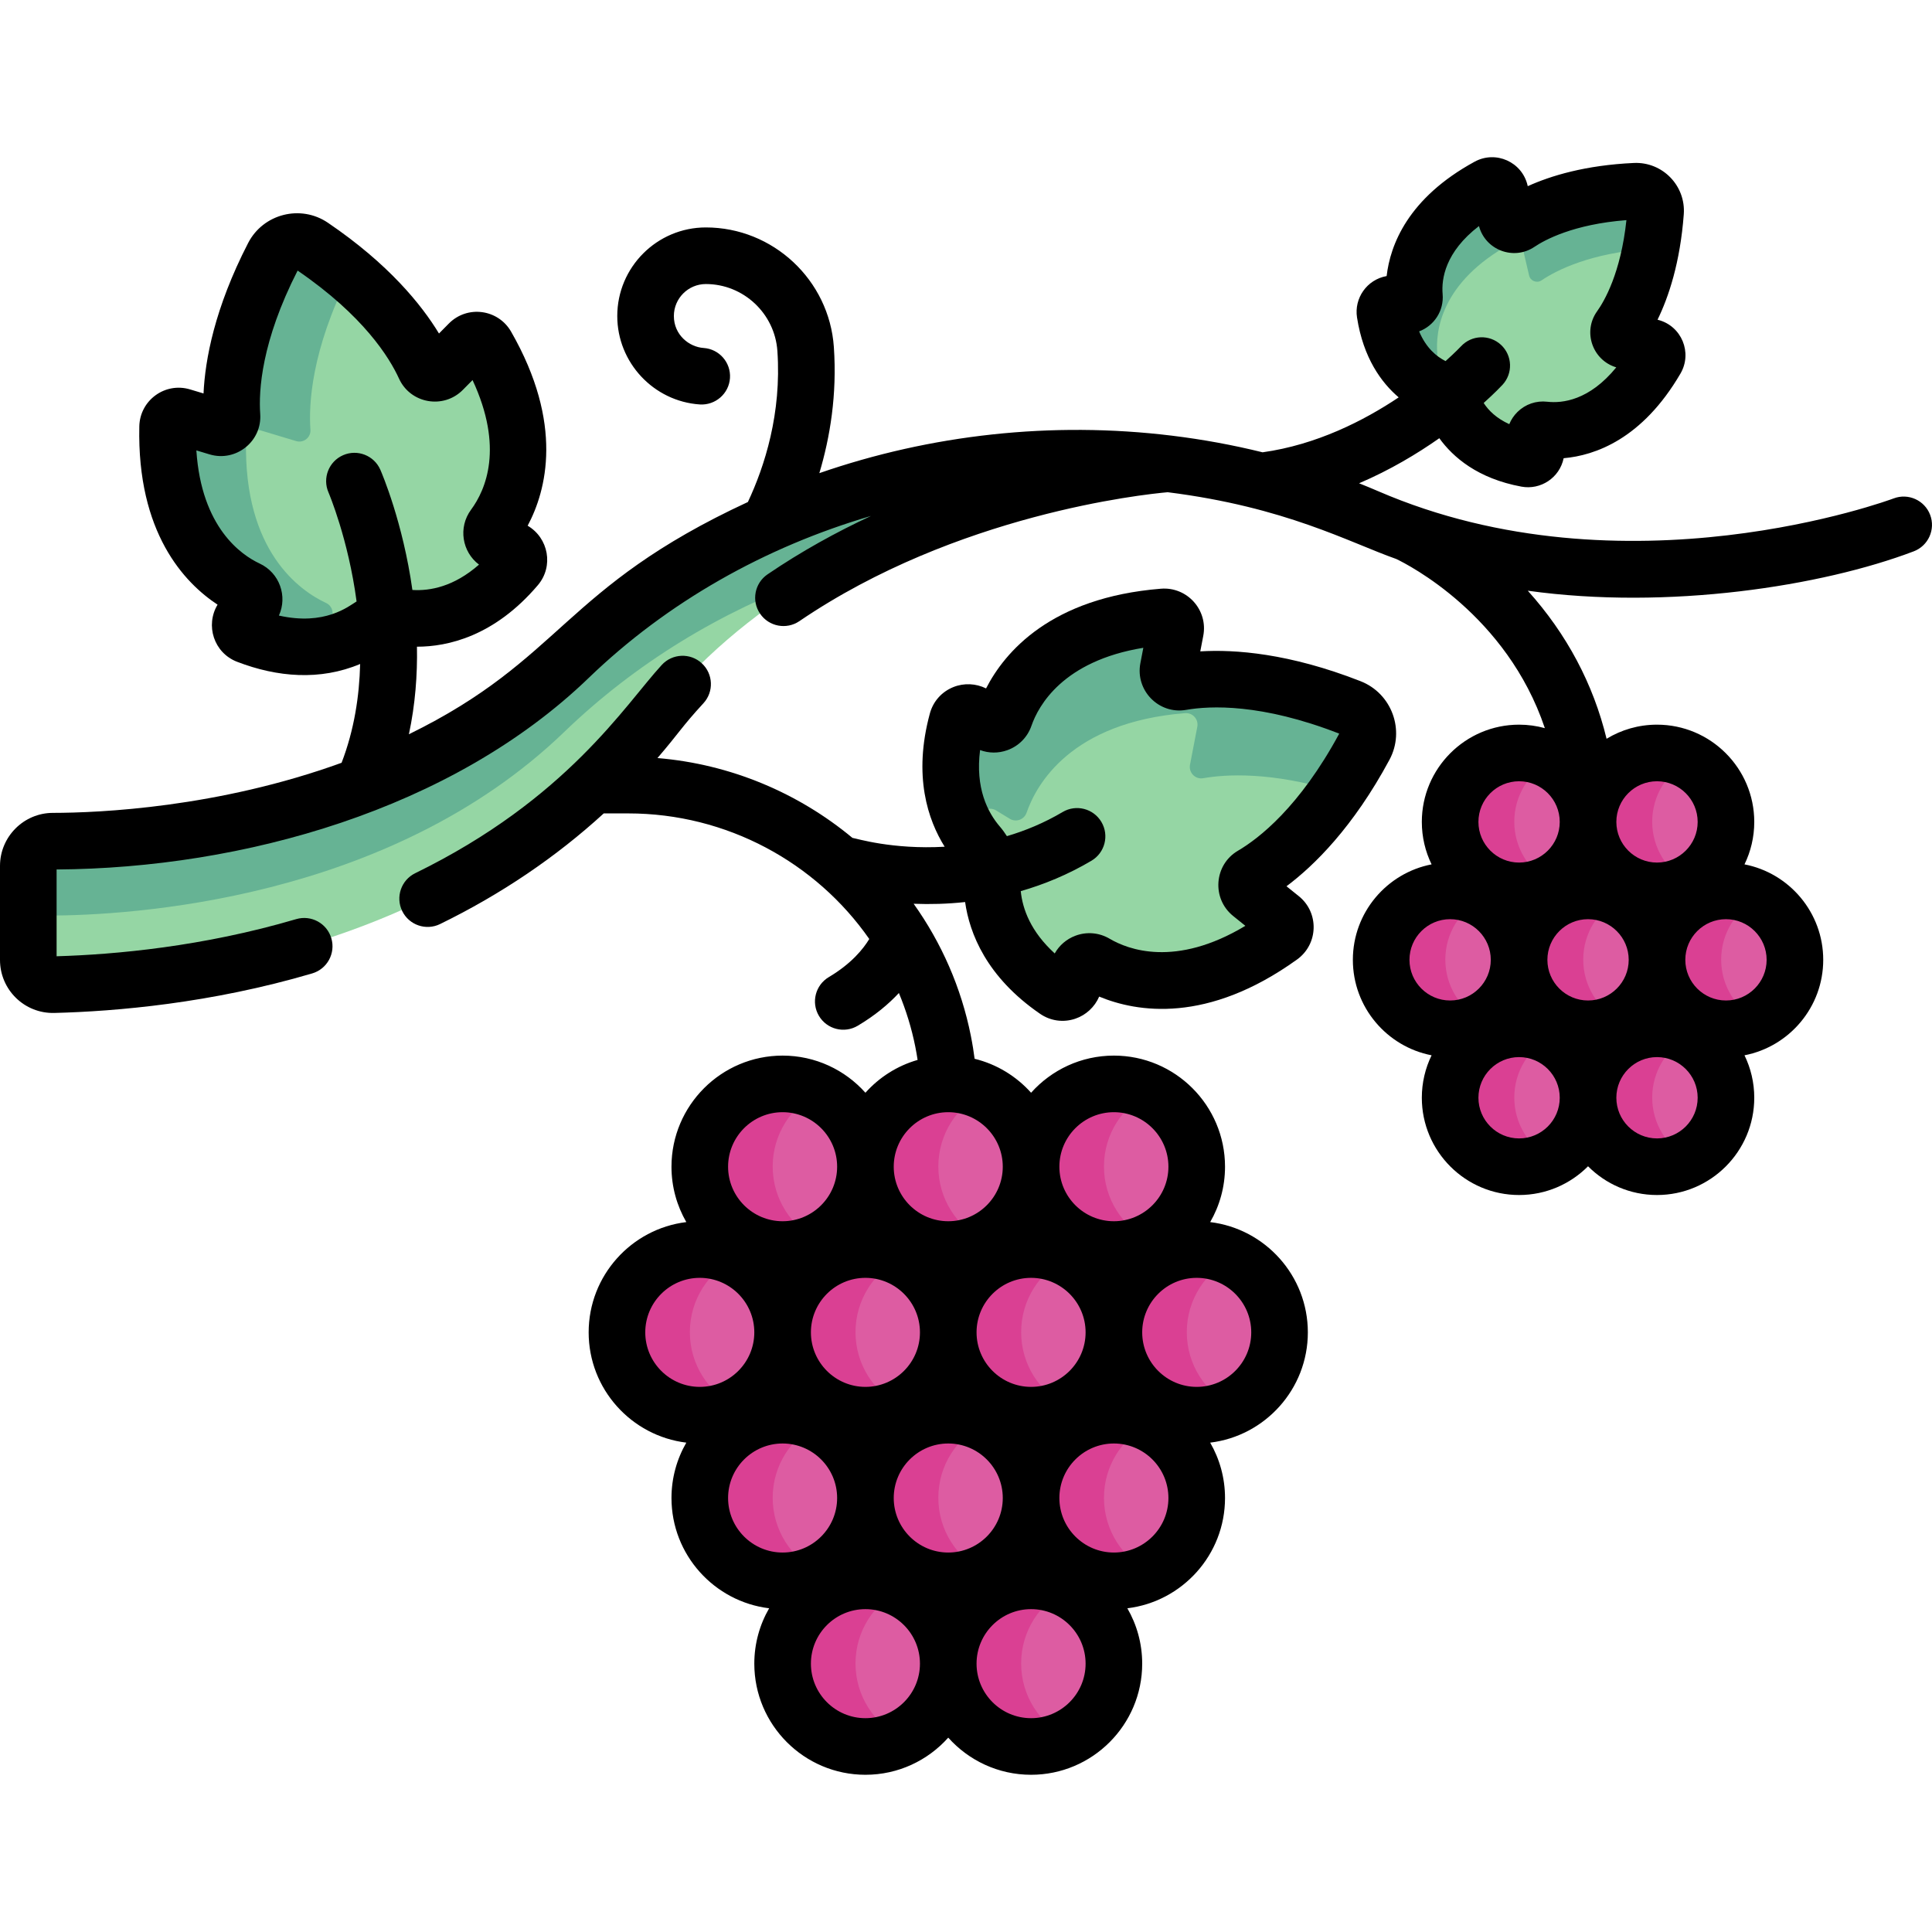 <svg id="Layer_1" enable-background="new 0 0 512.002 512.002" height="512" viewBox="0 0 512.002 512.002" width="512" xmlns="http://www.w3.org/2000/svg"><g><g><path d="m400.117 217.757h40l18 36.55-19.265 36.551h-37.508l-21.06-36.551z" fill="#c3247d"/><path d="m265.988 189.828c-.637 1.837-2.803 2.616-4.462 1.601l-3.618-2.212c-1.72-1.051-3.989-.174-4.518 1.771-4.658 17.133 1.153 27.713 5.649 32.932 2.342 2.718 3.608 6.168 3.581 9.756-.053 6.889 2.361 18.716 16.997 28.767 1.662 1.141 3.959.342 4.591-1.572l1.328-4.027c.609-1.847 2.764-2.654 4.438-1.665 6.845 4.043 24.436 10.68 49.096-7.045 1.638-1.177 1.715-3.591.143-4.855l-7.982-6.42c-1.653-1.33-1.482-3.912.348-4.985 6.141-3.599 18.308-12.862 29.758-34.136 2.073-3.851.301-8.678-3.771-10.274-22.494-8.816-37.765-8.008-44.776-6.78-2.09.366-3.891-1.492-3.491-3.576l1.934-10.06c.381-1.981-1.239-3.772-3.25-3.61-30.27 2.438-39.391 18.879-41.995 26.39z" fill="#95d6a4"/><path d="m259.457 216.542c.529-1.945 2.798-2.823 4.518-1.771l3.618 2.212c1.659 1.014 3.825.236 4.462-1.602 2.604-7.511 11.725-23.952 41.996-26.389 2.011-.162 3.631 1.629 3.25 3.61l-1.934 10.06c-.4 2.083 1.401 3.942 3.49 3.576 5.963-1.044 17.905-1.781 35.18 3.445 2.423-3.486 4.877-7.443 7.299-11.944 2.073-3.851.301-8.678-3.771-10.274-22.494-8.816-37.765-8.008-44.776-6.78-2.089.366-3.891-1.492-3.49-3.576l1.934-10.059c.381-1.981-1.24-3.772-3.25-3.61-30.272 2.437-39.392 18.878-41.996 26.389-.637 1.837-2.803 2.616-4.462 1.601l-3.618-2.212c-1.72-1.051-3.989-.174-4.518 1.771-4.357 16.027.446 26.32 4.765 31.853.279-1.993.703-4.091 1.303-6.3z" fill="#66b394"/><path d="m374.569 78.529c.118 1.371-1.058 2.498-2.422 2.32l-2.976-.387c-1.415-.184-2.628 1.036-2.409 2.446 1.925 12.414 8.728 17.577 13.137 19.655 2.296 1.082 4.108 2.947 5.124 5.273 1.95 4.467 6.917 11.415 19.271 13.694 1.403.259 2.657-.919 2.514-2.338l-.302-2.985c-.138-1.369 1.022-2.511 2.389-2.355 5.588.641 18.868-.137 29.698-18.696.719-1.233.074-2.815-1.306-3.179l-7.008-1.85c-1.451-.383-2.085-2.101-1.211-3.322 2.932-4.095 8.126-13.586 9.397-30.632.23-3.086-2.305-5.695-5.397-5.553-17.076.783-26.712 5.704-30.889 8.517-1.245.838-2.944.156-3.286-1.305l-1.648-7.058c-.324-1.39-1.887-2.08-3.14-1.397-18.859 10.296-20.017 23.548-19.536 29.152z" fill="#95d6a4"/><path d="m375.505 95.629 2.976.387c1.365.177 2.54-.949 2.422-2.32-.481-5.604.677-18.856 19.537-29.151 1.253-.684 2.816.007 3.14 1.397l1.648 7.058c.341 1.462 2.041 2.144 3.286 1.305 3.992-2.688 12.988-7.293 28.681-8.38.556-2.936 1.004-6.167 1.271-9.751.23-3.086-2.306-5.695-5.397-5.553-17.076.783-26.712 5.704-30.889 8.517-1.245.838-2.944.156-3.286-1.305l-1.648-7.058c-.324-1.39-1.887-2.08-3.14-1.397-18.861 10.295-20.018 23.547-19.537 29.151.117 1.371-1.058 2.498-2.422 2.32l-2.976-.387c-1.415-.184-2.628 1.036-2.409 2.446 1.052 6.784 3.563 11.392 6.342 14.525.17-1.113 1.208-1.959 2.401-1.804z" fill="#66b394"/><path d="m65.372 156.084c1.704.794 2.238 2.954 1.099 4.449l-2.485 3.261c-1.181 1.55-.562 3.819 1.257 4.52 16.016 6.174 26.766 1.632 32.229-2.177 2.845-1.983 6.289-2.86 9.736-2.479 6.62.732 18.233-.42 29.346-13.501 1.262-1.485.721-3.774-1.058-4.571l-3.742-1.676c-1.716-.768-2.279-2.92-1.163-4.433 4.565-6.183 12.687-22.444-1.92-47.913-.97-1.692-3.284-2.004-4.655-.618l-6.964 7.042c-1.442 1.458-3.909 1.038-4.76-.828-2.854-6.261-10.559-18.879-29.887-31.994-3.499-2.374-8.316-1.147-10.253 2.611-10.702 20.761-11.435 35.527-10.947 42.391.145 2.046-1.82 3.594-3.784 3.003l-9.483-2.854c-1.867-.562-3.75.819-3.793 2.769-.649 29.354 14.261 39.751 21.227 42.998z" fill="#95d6a4"/><g><path d="m85.048 167.514 2.485-3.261c1.139-1.495.605-3.655-1.099-4.449-6.966-3.247-21.876-13.644-21.227-42.997.043-1.95 1.926-3.331 3.793-2.769l9.483 2.854c1.964.591 3.929-.958 3.784-3.003-.477-6.716.22-20.999 10.274-41.057-2.962-2.506-6.319-5.075-10.135-7.664-3.499-2.374-8.316-1.147-10.253 2.611-10.702 20.761-11.435 35.527-10.947 42.391.145 2.046-1.82 3.594-3.784 3.003l-9.483-2.854c-1.867-.562-3.75.819-3.793 2.769-.65 29.353 14.26 39.75 21.226 42.997 1.704.794 2.238 2.954 1.099 4.449l-2.485 3.261c-1.181 1.55-.562 3.819 1.257 4.52 7.859 3.029 14.447 3.476 19.767 2.697-.718-1.004-.783-2.42.038-3.498z" fill="#66b394"/></g><path d="m207.126 309.138h87.793l21.948 43.897-43.896 87.793h-43.897l-44.546-87.968z" fill="#c3247d"/><circle cx="294.919" cy="309.138" fill="#dd5ca2" r="21.948"/><path d="m292.564 309.138c0-8.6 4.949-16.04 12.151-19.64-2.95-1.474-6.275-2.309-9.797-2.309-12.122 0-21.948 9.827-21.948 21.948s9.827 21.948 21.948 21.948c3.522 0 6.847-.834 9.797-2.308-7.202-3.599-12.151-11.039-12.151-19.639z" fill="#da4093"/><circle cx="251.022" cy="309.138" fill="#dd5ca2" r="21.948"/><path d="m248.668 309.138c0-8.6 4.949-16.04 12.151-19.64-2.95-1.474-6.275-2.309-9.797-2.309-12.122 0-21.948 9.827-21.948 21.948s9.827 21.948 21.948 21.948c3.522 0 6.847-.834 9.797-2.308-7.202-3.599-12.151-11.039-12.151-19.639z" fill="#da4093"/><circle cx="207.126" cy="309.138" fill="#dd5ca2" r="21.948"/><path d="m204.771 309.138c0-8.6 4.949-16.04 12.151-19.64-2.95-1.474-6.275-2.309-9.797-2.309-12.122 0-21.948 9.827-21.948 21.948s9.827 21.948 21.948 21.948c3.522 0 6.847-.834 9.797-2.308-7.202-3.599-12.151-11.039-12.151-19.639z" fill="#da4093"/><circle cx="294.919" cy="396.931" fill="#dd5ca2" r="21.948"/><path d="m292.564 396.931c0-8.6 4.949-16.04 12.151-19.64-2.95-1.474-6.275-2.309-9.797-2.309-12.122 0-21.948 9.827-21.948 21.948s9.827 21.948 21.948 21.948c3.522 0 6.847-.834 9.797-2.309-7.202-3.598-12.151-11.038-12.151-19.638z" fill="#da4093"/><circle cx="251.022" cy="396.931" fill="#dd5ca2" r="21.948"/><path d="m248.668 396.931c0-8.6 4.949-16.04 12.151-19.64-2.95-1.474-6.275-2.309-9.797-2.309-12.122 0-21.948 9.827-21.948 21.948s9.827 21.948 21.948 21.948c3.522 0 6.847-.834 9.797-2.309-7.202-3.598-12.151-11.038-12.151-19.638z" fill="#da4093"/><circle cx="207.126" cy="396.931" fill="#dd5ca2" r="21.948"/><path d="m204.771 396.931c0-8.6 4.949-16.04 12.151-19.64-2.95-1.474-6.275-2.309-9.797-2.309-12.122 0-21.948 9.827-21.948 21.948s9.827 21.948 21.948 21.948c3.522 0 6.847-.834 9.797-2.309-7.202-3.598-12.151-11.038-12.151-19.638z" fill="#da4093"/><circle cx="272.971" cy="440.828" fill="#dd5ca2" r="21.948"/><path d="m270.616 440.828c0-8.6 4.949-16.04 12.151-19.64-2.95-1.474-6.275-2.309-9.797-2.309-12.122 0-21.948 9.827-21.948 21.948 0 12.122 9.827 21.948 21.948 21.948 3.522 0 6.847-.834 9.797-2.309-7.202-3.598-12.151-11.038-12.151-19.638z" fill="#da4093"/><circle cx="229.074" cy="440.828" fill="#dd5ca2" r="21.948"/><path d="m226.719 440.828c0-8.6 4.949-16.04 12.151-19.64-2.95-1.474-6.275-2.309-9.797-2.309-12.122 0-21.948 9.827-21.948 21.948 0 12.122 9.827 21.948 21.948 21.948 3.522 0 6.847-.834 9.797-2.309-7.202-3.598-12.151-11.038-12.151-19.638z" fill="#da4093"/><circle cx="272.971" cy="353.035" fill="#dd5ca2" r="21.948"/><path d="m270.616 353.035c0-8.6 4.949-16.04 12.151-19.64-2.95-1.474-6.275-2.308-9.797-2.308-12.122 0-21.948 9.827-21.948 21.948 0 12.122 9.827 21.948 21.948 21.948 3.522 0 6.847-.834 9.797-2.309-7.202-3.6-12.151-11.039-12.151-19.639z" fill="#da4093"/><circle cx="229.074" cy="353.035" fill="#dd5ca2" r="21.948"/><path d="m226.719 353.035c0-8.6 4.949-16.04 12.151-19.64-2.95-1.474-6.275-2.308-9.797-2.308-12.122 0-21.948 9.827-21.948 21.948 0 12.122 9.827 21.948 21.948 21.948 3.522 0 6.847-.834 9.797-2.309-7.202-3.6-12.151-11.039-12.151-19.639z" fill="#da4093"/><circle cx="185.177" cy="353.035" fill="#dd5ca2" r="21.948"/><path d="m182.823 353.035c0-8.6 4.949-16.04 12.151-19.64-2.95-1.474-6.275-2.308-9.797-2.308-12.122 0-21.948 9.827-21.948 21.948 0 12.122 9.827 21.948 21.948 21.948 3.522 0 6.847-.834 9.797-2.309-7.202-3.6-12.151-11.039-12.151-19.639z" fill="#da4093"/><circle cx="316.867" cy="353.035" fill="#dd5ca2" r="21.948"/><path d="m314.513 353.035c0-8.6 4.949-16.04 12.151-19.64-2.95-1.474-6.275-2.308-9.797-2.308-12.122 0-21.948 9.827-21.948 21.948 0 12.122 9.827 21.948 21.948 21.948 3.522 0 6.847-.834 9.797-2.309-7.203-3.6-12.151-11.039-12.151-19.639z" fill="#da4093"/><g><path d="m150.553 174.174c-46.561 44.902-115.473 48.661-136.798 48.687-3.61.004-6.528 2.942-6.528 6.552v24.916c0 3.675 3.019 6.645 6.693 6.552 42.455-1.077 114.019-12.968 159.328-70.976 47.783-61.176 136.125-67.066 136.135-67.066-56.646-6.911-116.624 10.633-158.83 51.335z" fill="#95d6a4"/></g><path d="m12.755 242.639c21.325-.027 90.237-3.785 136.798-48.687 18.962-18.287 41.518-31.883 65.741-40.703 44.842-27.121 94.082-30.409 94.09-30.409-56.646-6.912-116.624 10.632-158.831 51.334-46.561 44.902-115.473 48.661-136.798 48.687-3.61.004-6.528 2.942-6.528 6.552v16.306c1.154-1.844 3.193-3.077 5.528-3.08z" fill="#66b394"/><g fill="#dd5ca2"><circle cx="402.302" cy="290.858" r="18.275"/><circle cx="402.302" cy="217.757" r="18.275"/><circle cx="384.027" cy="254.307" r="18.275"/><circle cx="420.577" cy="254.307" r="18.275"/><circle cx="438.852" cy="290.858" r="18.275"/><circle cx="438.852" cy="217.757" r="18.275"/><circle cx="457.128" cy="254.307" r="18.275"/></g><path d="m401.302 290.858c0-6.968 3.902-13.022 9.638-16.105-2.573-1.383-5.512-2.17-8.638-2.17-10.093 0-18.275 8.182-18.275 18.275s8.182 18.275 18.275 18.275c3.125 0 6.065-.788 8.638-2.17-5.736-3.083-9.638-9.137-9.638-16.105z" fill="#da4093"/><path d="m401.302 217.757c0-6.968 3.902-13.022 9.638-16.105-2.573-1.383-5.512-2.17-8.638-2.17-10.093 0-18.275 8.182-18.275 18.275s8.182 18.275 18.275 18.275c3.125 0 6.065-.788 8.638-2.17-5.736-3.083-9.638-9.137-9.638-16.105z" fill="#da4093"/><path d="m383.027 254.307c0-6.968 3.902-13.022 9.638-16.105-2.573-1.383-5.512-2.17-8.638-2.17-10.093 0-18.275 8.182-18.275 18.275s8.182 18.275 18.275 18.275c3.125 0 6.065-.788 8.638-2.17-5.737-3.083-9.638-9.137-9.638-16.105z" fill="#da4093"/><path d="m419.577 254.307c0-6.968 3.902-13.022 9.638-16.105-2.573-1.383-5.513-2.17-8.638-2.17-10.093 0-18.275 8.182-18.275 18.275s8.182 18.275 18.275 18.275c3.125 0 6.065-.788 8.638-2.17-5.736-3.083-9.638-9.137-9.638-16.105z" fill="#da4093"/><path d="m437.852 290.858c0-6.968 3.902-13.022 9.637-16.105-2.573-1.383-5.512-2.17-8.637-2.17-10.093 0-18.275 8.182-18.275 18.275s8.182 18.275 18.275 18.275c3.125 0 6.065-.788 8.637-2.17-5.735-3.083-9.637-9.137-9.637-16.105z" fill="#da4093"/><path d="m437.852 217.757c0-6.968 3.902-13.022 9.637-16.105-2.573-1.383-5.512-2.17-8.637-2.17-10.093 0-18.275 8.182-18.275 18.275s8.182 18.275 18.275 18.275c3.125 0 6.065-.788 8.637-2.17-5.735-3.083-9.637-9.137-9.637-16.105z" fill="#da4093"/><path d="m456.128 254.307c0-6.968 3.902-13.022 9.638-16.105-2.573-1.383-5.512-2.17-8.638-2.17-10.093 0-18.275 8.182-18.275 18.275s8.182 18.275 18.275 18.275c3.125 0 6.065-.788 8.638-2.17-5.737-3.083-9.638-9.137-9.638-16.105z" fill="#da4093"/></g><g><path d="m501.834 132.088c-.704.267-71.119 26.43-136.648-1.936-1.659-.718-3.333-1.406-5.015-2.078 8.235-3.517 15.418-7.835 21.263-11.942 3.638 5.038 10.176 10.693 21.773 12.833 5.016.931 10.079-2.275 11.181-7.534 8.293-.719 20.815-5.058 30.957-22.435 3.223-5.522.305-12.582-5.87-14.212l-.208-.055c2.937-6.02 5.997-15.129 6.953-27.94.562-7.558-5.626-13.939-13.22-13.602-12.832.589-22.025 3.388-28.127 6.151l-.049-.208c-1.449-6.215-8.418-9.343-14.037-6.277-17.66 9.641-22.355 22.034-23.312 30.304-5.287.949-8.634 5.913-7.851 10.96 1.666 10.742 6.443 17.272 11.043 21.191-9.238 6.184-21.766 12.56-36.067 14.557-7.855-1.939-15.879-3.415-24.036-4.41-31.897-3.896-63.997-.265-93.429 9.934 2.836-9.46 4.719-20.795 3.847-33.424-1.229-17.772-16.129-31.693-33.922-31.693-12.945 0-23.477 10.531-23.477 23.476 0 12.312 9.611 22.605 21.881 23.436 4.107.257 7.709-2.845 7.988-6.978.28-4.133-2.844-7.709-6.977-7.989-3.88-.262-7.893-3.501-7.893-8.469 0-4.674 3.803-8.476 8.477-8.476 9.943 0 18.271 7.787 18.957 17.727 1.144 16.559-3.376 30.583-7.815 40.038-49.263 22.84-48.834 41.45-89.839 61.548 1.698-7.925 2.273-15.778 2.137-23.204 8.108.005 20.502-2.726 32.042-16.309 4.255-5.01 2.82-12.512-2.706-15.754 4.97-9.32 9.648-26.956-4.386-51.424-3.435-5.989-11.625-7.085-16.495-2.161l-2.618 2.647c-4.607-7.601-13.336-18.428-29.447-29.359-7.203-4.888-17.127-2.386-21.131 5.38-8.922 17.307-11.409 30.988-11.821 39.867l-3.563-1.072c-6.62-1.992-13.303 2.873-13.454 9.784-.624 28.201 11.917 41.452 20.739 47.26-3.303 5.489-.976 12.766 5.158 15.132 10.689 4.12 22.029 5.046 32.625.589-.207 8.549-1.585 17.524-4.917 26.181-32.734 11.882-64.146 13.262-76.505 13.278-7.731.011-14.02 6.315-14.02 14.055v24.916c0 7.872 6.449 14.242 14.383 14.05 16.38-.415 41.534-2.569 68.353-10.476 3.973-1.172 6.244-5.342 5.073-9.315s-5.338-6.242-9.315-5.073c-24.72 7.288-48.001 9.388-63.493 9.842v-23c49.28-.317 104.757-15.802 141.032-50.785 20.798-20.057 46.66-34.658 74.803-42.907-9.172 4.269-18.457 9.376-27.429 15.481-3.424 2.33-4.312 6.995-1.98 10.42 2.329 3.423 6.993 4.312 10.42 1.98 41.661-28.349 91.15-33.591 97.602-34.165 31.29 3.935 48.033 13.27 60.586 17.696 3.077 1.472 29.271 14.768 39.368 44.828-2.176-.599-4.463-.925-6.827-.925-14.213 0-25.775 11.563-25.775 25.774 0 4.031.932 7.849 2.589 11.25-11.871 2.3-20.865 12.767-20.865 25.3 0 12.534 8.993 23.001 20.865 25.3-1.657 3.402-2.589 7.219-2.589 11.25 0 14.213 11.563 25.775 25.775 25.775 7.136 0 13.603-2.916 18.274-7.618 4.672 4.702 11.139 7.618 18.275 7.618 14.213 0 25.775-11.563 25.775-25.775 0-4.031-.932-7.849-2.589-11.25 11.871-2.3 20.865-12.767 20.865-25.3 0-12.534-8.993-23.001-20.865-25.3 1.657-3.402 2.589-7.219 2.589-11.25 0-14.212-11.563-25.774-25.775-25.774-4.889 0-9.464 1.368-13.363 3.742-3.509-14.499-10.559-27.781-20.88-39.239 37.273 5.192 78.09-1.233 102.283-10.437 3.871-1.472 5.816-5.804 4.344-9.676-1.473-3.872-5.807-5.818-9.675-4.344zm-125.75-44.268c3.983-1.494 6.608-5.47 6.23-9.87-.344-4.011.652-11.145 9.628-18.042 1.715 6.387 9.223 9.203 14.701 5.511 2.71-1.825 10.319-6 24.377-7.082-1.484 14.022-5.875 21.508-7.776 24.164-3.845 5.369-1.253 12.951 5.088 14.854-7.15 8.772-14.302 9.564-18.308 9.107-2.914-.336-5.791.655-7.881 2.715-.948.936-1.679 2.035-2.166 3.23-3.408-1.549-5.5-3.628-6.785-5.613 2.983-2.681 4.72-4.526 4.983-4.809 2.817-3.036 2.64-7.781-.396-10.6-3.038-2.818-7.782-2.641-10.6.396-.056.06-1.497 1.591-4.09 3.911-2.373-1.186-5.151-3.463-7.005-7.872zm-302.17 75.311c2.332-5.11.185-11.32-5.101-13.784 0 0 0 0-.001-.001-4.818-2.246-15.433-9.493-16.773-29.983l3.492 1.052c6.993 2.103 13.945-3.442 13.429-10.716-.435-6.114.286-19.145 9.91-37.99 17.465 11.948 24.329 23.048 26.872 28.624 3.025 6.636 11.784 8.18 16.917 2.991l2.572-2.602c8.334 17.886 3.509 29.067-.399 34.36-3.464 4.694-2.381 11.174 2.111 14.546-6.658 5.851-12.986 7.017-17.654 6.72-2.518-17.902-8.054-30.854-8.488-31.849-1.654-3.793-6.066-5.521-9.861-3.875-3.795 1.649-5.535 6.066-3.891 9.863.095.22 5.254 12.375 7.449 28.9-2.139 1.318-8.432 6.489-20.584 3.744zm328.661 43.911c5.941 0 10.774 4.833 10.774 10.774s-4.833 10.775-10.774 10.775-10.775-4.834-10.775-10.775 4.834-10.774 10.775-10.774zm18.275 58.101c-5.941 0-10.774-4.834-10.774-10.775s4.833-10.775 10.774-10.775 10.775 4.834 10.775 10.775-4.834 10.775-10.775 10.775zm-47.326-10.776c0-5.941 4.834-10.775 10.775-10.775s10.775 4.834 10.775 10.775-4.834 10.775-10.775 10.775-10.775-4.833-10.775-10.775zm29.051 47.327c-5.941 0-10.775-4.834-10.775-10.775s4.834-10.775 10.775-10.775 10.774 4.834 10.774 10.775-4.832 10.775-10.774 10.775zm36.55 0c-5.941 0-10.775-4.834-10.775-10.775s4.834-10.775 10.775-10.775 10.775 4.834 10.775 10.775-4.834 10.775-10.775 10.775zm29.051-47.327c0 5.941-4.834 10.775-10.775 10.775s-10.775-4.834-10.775-10.775 4.834-10.775 10.775-10.775 10.775 4.834 10.775 10.775zm-29.051-47.325c5.941 0 10.775 4.833 10.775 10.774s-4.834 10.775-10.775 10.775-10.775-4.834-10.775-10.775 4.834-10.774 10.775-10.774z"/><path d="m360.583 180.531c-18.938-7.421-33.354-8.469-42.495-7.909l.79-4.107c1.323-6.88-4.295-13.061-11.218-12.501-29.188 2.349-41.4 16.785-46.342 26.425-2.67-1.333-5.833-1.481-8.627-.371-3.104 1.233-5.387 3.786-6.263 7.005-4.512 16.597-.491 28.265 3.918 35.32-13.864.791-23.36-2.192-24.441-2.346-14.335-11.908-32.267-19.542-51.668-21.155 5.704-6.626 6.458-8.315 12.178-14.517 2.808-3.046 2.614-7.791-.431-10.599-3.046-2.807-7.791-2.614-10.599.431-9.727 10.555-25.06 35.523-65.345 55.201-3.722 1.818-5.265 6.31-3.447 10.031 1.819 3.722 6.31 5.265 10.031 3.447 16.205-7.916 30.709-17.739 43.375-29.324h6.513c26.098 0 49.72 13.007 63.857 33.282-1.576 2.61-4.722 6.538-10.718 10.095-3.563 2.113-4.737 6.715-2.624 10.276 2.117 3.569 6.722 4.734 10.276 2.624 4.665-2.767 8.214-5.781 10.915-8.679 1.881 4.526 3.357 9.273 4.344 14.216.255 1.275.454 2.448.615 3.516-5.405 1.553-10.177 4.611-13.829 8.695-5.397-6.035-13.235-9.842-21.949-9.842-16.238 0-29.449 13.211-29.449 29.449 0 5.341 1.436 10.349 3.932 14.673-14.561 1.767-25.881 14.194-25.881 29.224s11.321 27.458 25.882 29.225c-2.496 4.324-3.932 9.332-3.932 14.673 0 15.03 11.321 27.458 25.882 29.225-2.496 4.324-3.932 9.332-3.932 14.673 0 16.238 13.211 29.449 29.449 29.449 8.714 0 16.552-3.807 21.948-9.842 5.397 6.035 13.235 9.842 21.949 9.842 16.238 0 29.449-13.211 29.449-29.449 0-5.341-1.437-10.349-3.932-14.673 14.561-1.768 25.882-14.195 25.882-29.225 0-5.341-1.437-10.349-3.932-14.673 14.561-1.768 25.882-14.195 25.882-29.225s-11.321-27.457-25.881-29.224c2.496-4.324 3.932-9.332 3.932-14.673 0-16.238-13.211-29.449-29.449-29.449-8.714 0-16.553 3.808-21.949 9.843-3.906-4.368-9.092-7.564-14.964-8.999-.225-1.764-.547-3.832-1.01-6.15-2.536-12.693-7.759-24.572-15.146-34.934 4.457.172 8.896.057 13.637-.453 1.168 8.243 5.617 19.83 19.884 29.628 2.7 1.854 6.083 2.376 9.305 1.291 2.85-.961 5.166-3.12 6.34-5.864 10.006 4.153 28.656 7.263 52.437-9.83 5.675-4.082 5.894-12.426.465-16.788l-3.26-2.622c7.327-5.483 17.648-15.611 27.288-33.522 4.201-7.813.61-17.578-7.642-20.814zm-131.233 158.112c7.967 0 14.448 6.481 14.448 14.448 0 7.968-6.481 14.449-14.448 14.449-7.968 0-14.449-6.481-14.449-14.449-.001-7.967 6.481-14.448 14.449-14.448zm-21.95-43.899c7.968 0 14.449 6.481 14.449 14.449s-6.481 14.449-14.449 14.449-14.449-6.481-14.449-14.449 6.482-14.449 14.449-14.449zm-21.949 72.796c-7.968 0-14.449-6.481-14.449-14.449 0-7.967 6.481-14.448 14.449-14.448s14.449 6.481 14.449 14.448c0 7.968-6.481 14.449-14.449 14.449zm21.949 43.899c-7.968 0-14.449-6.481-14.449-14.449s6.481-14.449 14.449-14.449 14.449 6.481 14.449 14.449-6.481 14.449-14.449 14.449zm21.95 43.898c-7.968 0-14.449-6.481-14.449-14.449s6.481-14.449 14.449-14.449c7.967 0 14.448 6.481 14.448 14.449s-6.482 14.449-14.448 14.449zm21.948-43.898c-7.967 0-14.448-6.481-14.448-14.449s6.481-14.449 14.448-14.449c7.968 0 14.449 6.481 14.449 14.449s-6.481 14.449-14.449 14.449zm21.949 43.898c-7.968 0-14.449-6.481-14.449-14.449s6.481-14.449 14.449-14.449 14.449 6.481 14.449 14.449-6.481 14.449-14.449 14.449zm21.949-43.898c-7.968 0-14.449-6.481-14.449-14.449s6.481-14.449 14.449-14.449 14.449 6.481 14.449 14.449-6.481 14.449-14.449 14.449zm21.95-72.796c7.968 0 14.449 6.481 14.449 14.448 0 7.968-6.481 14.449-14.449 14.449s-14.449-6.481-14.449-14.449c-.001-7.967 6.481-14.448 14.449-14.448zm-21.95-43.899c7.968 0 14.449 6.481 14.449 14.449s-6.481 14.449-14.449 14.449-14.449-6.481-14.449-14.449 6.482-14.449 14.449-14.449zm-21.949 43.899c7.968 0 14.449 6.481 14.449 14.448 0 7.968-6.481 14.449-14.449 14.449s-14.449-6.481-14.449-14.449c0-7.967 6.481-14.448 14.449-14.448zm-21.949-43.899c7.968 0 14.449 6.481 14.449 14.449s-6.481 14.449-14.449 14.449c-7.967 0-14.448-6.481-14.448-14.449s6.481-14.449 14.448-14.449zm76.769-69.288c-6.346 3.717-7.005 12.678-1.259 17.299l3.231 2.6c-18.555 11.16-31.17 6.26-35.974 3.42-2.766-1.633-6.073-1.922-9.074-.793-2.354.885-4.273 2.547-5.476 4.69-6.368-5.8-8.525-11.759-9.004-16.51 6.142-1.771 12.473-4.351 18.741-8.061 3.564-2.109 4.744-6.709 2.634-10.274-2.109-3.564-6.708-4.744-10.274-2.634-4.905 2.903-9.897 4.96-14.771 6.394-.56-.871-1.163-1.717-1.846-2.51-3.286-3.813-6.558-10.268-5.263-20.301 2.309.858 4.849.884 7.213.034 3.02-1.082 5.354-3.442 6.405-6.476 1.829-5.272 8.278-17.168 29.645-20.662l-.781 4.068c-1.393 7.22 4.878 13.652 12.148 12.382 6.299-1.102 19.928-1.744 40.55 6.298-10.52 19.475-21.329 27.803-26.845 31.036z"/></g></g></svg>